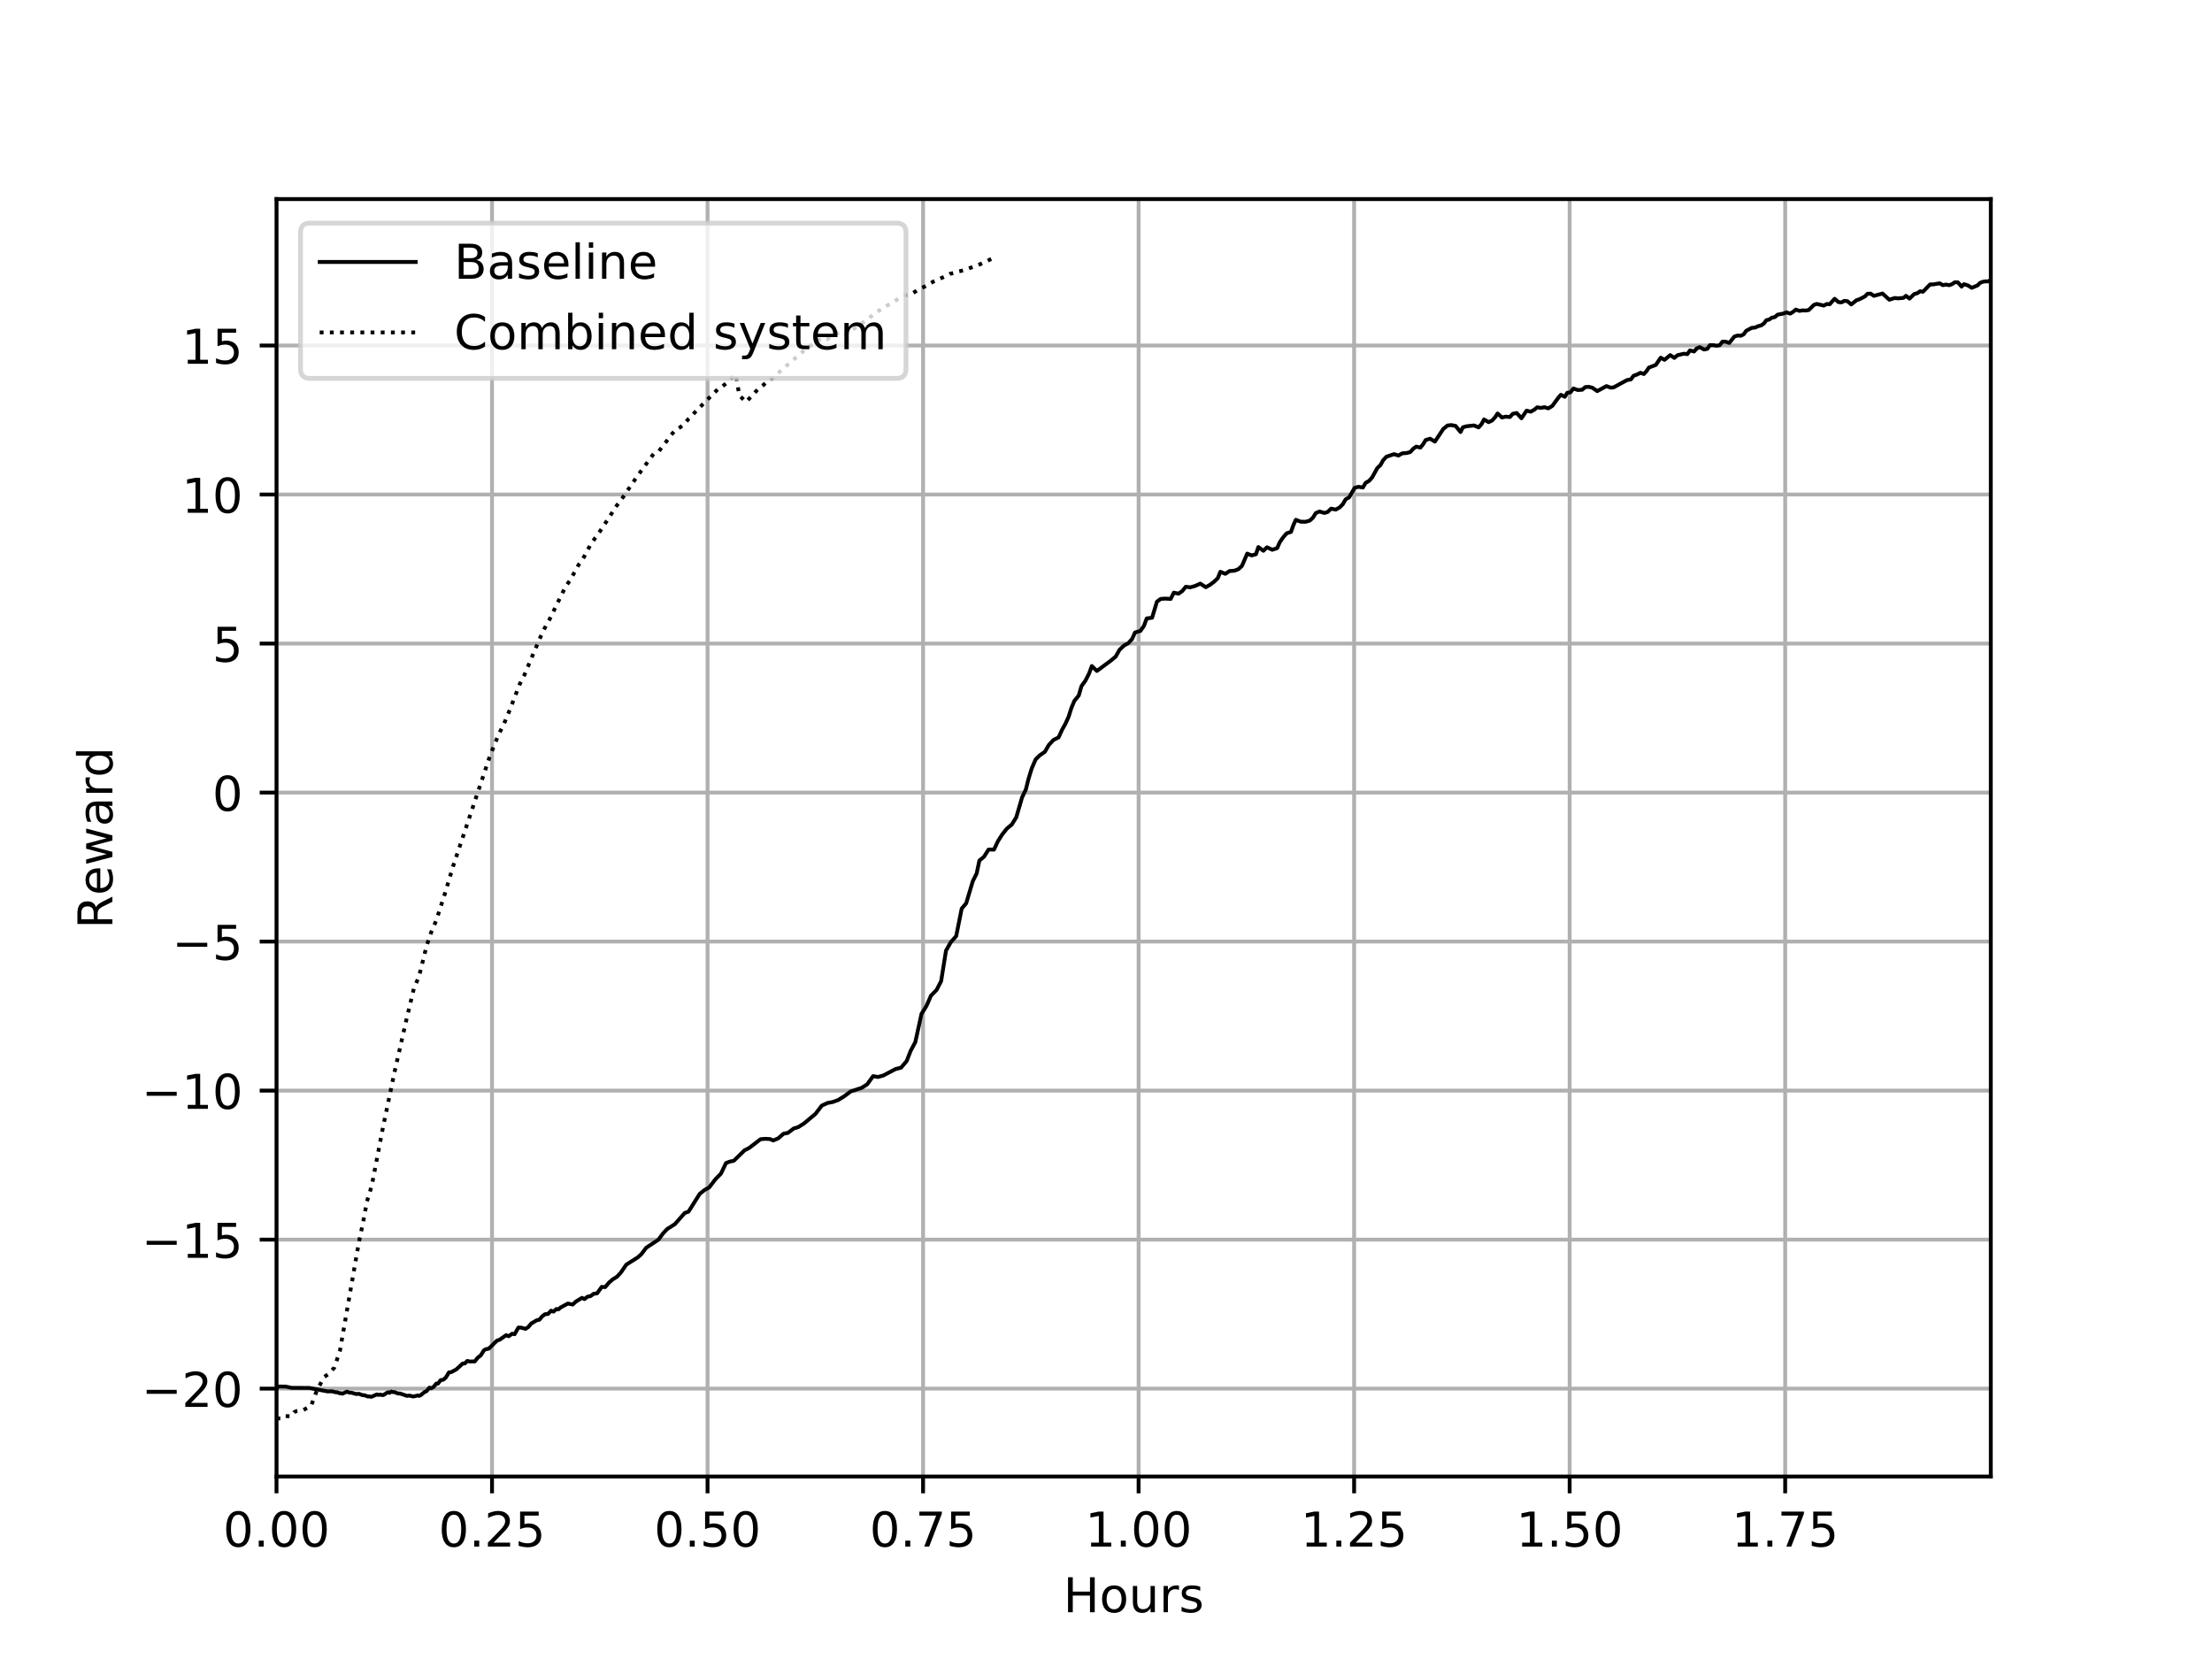<?xml version="1.0" encoding="utf-8" standalone="no"?>
<!DOCTYPE svg PUBLIC "-//W3C//DTD SVG 1.1//EN"
  "http://www.w3.org/Graphics/SVG/1.1/DTD/svg11.dtd">
<!-- Created with matplotlib (https://matplotlib.org/) -->
<svg height="345.6pt" version="1.1" viewBox="0 0 460.8 345.6" width="460.8pt" xmlns="http://www.w3.org/2000/svg" xmlns:xlink="http://www.w3.org/1999/xlink">
 <defs>
  <style type="text/css">
*{stroke-linecap:butt;stroke-linejoin:round;}
  </style>
 </defs>
 <g id="figure_1">
  <g id="patch_1">
   <path d="M 0 345.6 
L 460.8 345.6 
L 460.8 0 
L 0 0 
z
" style="fill:#ffffff;"/>
  </g>
  <g id="axes_1">
   <g id="patch_2">
    <path d="M 57.6 307.584 
L 414.72 307.584 
L 414.72 41.472 
L 57.6 41.472 
z
" style="fill:#ffffff;"/>
   </g>
   <g id="matplotlib.axis_1">
    <g id="xtick_1">
     <g id="line2d_1">
      <path clip-path="url(#p5b1eef2877)" d="M 57.6 307.584 
L 57.6 41.472 
" style="fill:none;stroke:#b0b0b0;stroke-linecap:square;stroke-width:0.8;"/>
     </g>
     <g id="line2d_2">
      <defs>
       <path d="M 0 0 
L 0 3.5 
" id="m5a8941ed3a" style="stroke:#000000;stroke-width:0.8;"/>
      </defs>
      <g>
       <use style="stroke:#000000;stroke-width:0.8;" x="57.6" xlink:href="#m5a8941ed3a" y="307.584"/>
      </g>
     </g>
     <g id="text_1">
      <!-- 0.00 -->
      <defs>
       <path d="M 31.781 66.406 
Q 24.172 66.406 20.328 58.906 
Q 16.5 51.422 16.5 36.375 
Q 16.5 21.391 20.328 13.891 
Q 24.172 6.391 31.781 6.391 
Q 39.453 6.391 43.281 13.891 
Q 47.125 21.391 47.125 36.375 
Q 47.125 51.422 43.281 58.906 
Q 39.453 66.406 31.781 66.406 
z
M 31.781 74.219 
Q 44.047 74.219 50.516 64.516 
Q 56.984 54.828 56.984 36.375 
Q 56.984 17.969 50.516 8.266 
Q 44.047 -1.422 31.781 -1.422 
Q 19.531 -1.422 13.062 8.266 
Q 6.594 17.969 6.594 36.375 
Q 6.594 54.828 13.062 64.516 
Q 19.531 74.219 31.781 74.219 
z
" id="DejaVuSans-48"/>
       <path d="M 10.688 12.406 
L 21 12.406 
L 21 0 
L 10.688 0 
z
" id="DejaVuSans-46"/>
      </defs>
      <g transform="translate(46.467 322.182)scale(0.1 -0.1)">
       <use xlink:href="#DejaVuSans-48"/>
       <use x="63.623" xlink:href="#DejaVuSans-46"/>
       <use x="95.41" xlink:href="#DejaVuSans-48"/>
       <use x="159.033" xlink:href="#DejaVuSans-48"/>
      </g>
     </g>
    </g>
    <g id="xtick_2">
     <g id="line2d_3">
      <path clip-path="url(#p5b1eef2877)" d="M 102.498 307.584 
L 102.498 41.472 
" style="fill:none;stroke:#b0b0b0;stroke-linecap:square;stroke-width:0.8;"/>
     </g>
     <g id="line2d_4">
      <g>
       <use style="stroke:#000000;stroke-width:0.8;" x="102.498" xlink:href="#m5a8941ed3a" y="307.584"/>
      </g>
     </g>
     <g id="text_2">
      <!-- 0.25 -->
      <defs>
       <path d="M 19.188 8.297 
L 53.609 8.297 
L 53.609 0 
L 7.328 0 
L 7.328 8.297 
Q 12.938 14.109 22.625 23.891 
Q 32.328 33.688 34.812 36.531 
Q 39.547 41.844 41.422 45.531 
Q 43.312 49.219 43.312 52.781 
Q 43.312 58.594 39.234 62.25 
Q 35.156 65.922 28.609 65.922 
Q 23.969 65.922 18.812 64.312 
Q 13.672 62.703 7.812 59.422 
L 7.812 69.391 
Q 13.766 71.781 18.938 73 
Q 24.125 74.219 28.422 74.219 
Q 39.75 74.219 46.484 68.547 
Q 53.219 62.891 53.219 53.422 
Q 53.219 48.922 51.531 44.891 
Q 49.859 40.875 45.406 35.406 
Q 44.188 33.984 37.641 27.219 
Q 31.109 20.453 19.188 8.297 
z
" id="DejaVuSans-50"/>
       <path d="M 10.797 72.906 
L 49.516 72.906 
L 49.516 64.594 
L 19.828 64.594 
L 19.828 46.734 
Q 21.969 47.469 24.109 47.828 
Q 26.266 48.188 28.422 48.188 
Q 40.625 48.188 47.75 41.5 
Q 54.891 34.812 54.891 23.391 
Q 54.891 11.625 47.562 5.094 
Q 40.234 -1.422 26.906 -1.422 
Q 22.312 -1.422 17.547 -0.641 
Q 12.797 0.141 7.719 1.703 
L 7.719 11.625 
Q 12.109 9.234 16.797 8.062 
Q 21.484 6.891 26.703 6.891 
Q 35.156 6.891 40.078 11.328 
Q 45.016 15.766 45.016 23.391 
Q 45.016 31 40.078 35.438 
Q 35.156 39.891 26.703 39.891 
Q 22.75 39.891 18.812 39.016 
Q 14.891 38.141 10.797 36.281 
z
" id="DejaVuSans-53"/>
      </defs>
      <g transform="translate(91.365 322.182)scale(0.1 -0.1)">
       <use xlink:href="#DejaVuSans-48"/>
       <use x="63.623" xlink:href="#DejaVuSans-46"/>
       <use x="95.41" xlink:href="#DejaVuSans-50"/>
       <use x="159.033" xlink:href="#DejaVuSans-53"/>
      </g>
     </g>
    </g>
    <g id="xtick_3">
     <g id="line2d_5">
      <path clip-path="url(#p5b1eef2877)" d="M 147.395 307.584 
L 147.395 41.472 
" style="fill:none;stroke:#b0b0b0;stroke-linecap:square;stroke-width:0.8;"/>
     </g>
     <g id="line2d_6">
      <g>
       <use style="stroke:#000000;stroke-width:0.8;" x="147.395" xlink:href="#m5a8941ed3a" y="307.584"/>
      </g>
     </g>
     <g id="text_3">
      <!-- 0.50 -->
      <g transform="translate(136.262 322.182)scale(0.1 -0.1)">
       <use xlink:href="#DejaVuSans-48"/>
       <use x="63.623" xlink:href="#DejaVuSans-46"/>
       <use x="95.41" xlink:href="#DejaVuSans-53"/>
       <use x="159.033" xlink:href="#DejaVuSans-48"/>
      </g>
     </g>
    </g>
    <g id="xtick_4">
     <g id="line2d_7">
      <path clip-path="url(#p5b1eef2877)" d="M 192.293 307.584 
L 192.293 41.472 
" style="fill:none;stroke:#b0b0b0;stroke-linecap:square;stroke-width:0.8;"/>
     </g>
     <g id="line2d_8">
      <g>
       <use style="stroke:#000000;stroke-width:0.8;" x="192.293" xlink:href="#m5a8941ed3a" y="307.584"/>
      </g>
     </g>
     <g id="text_4">
      <!-- 0.75 -->
      <defs>
       <path d="M 8.203 72.906 
L 55.078 72.906 
L 55.078 68.703 
L 28.609 0 
L 18.312 0 
L 43.219 64.594 
L 8.203 64.594 
z
" id="DejaVuSans-55"/>
      </defs>
      <g transform="translate(181.16 322.182)scale(0.1 -0.1)">
       <use xlink:href="#DejaVuSans-48"/>
       <use x="63.623" xlink:href="#DejaVuSans-46"/>
       <use x="95.41" xlink:href="#DejaVuSans-55"/>
       <use x="159.033" xlink:href="#DejaVuSans-53"/>
      </g>
     </g>
    </g>
    <g id="xtick_5">
     <g id="line2d_9">
      <path clip-path="url(#p5b1eef2877)" d="M 237.191 307.584 
L 237.191 41.472 
" style="fill:none;stroke:#b0b0b0;stroke-linecap:square;stroke-width:0.8;"/>
     </g>
     <g id="line2d_10">
      <g>
       <use style="stroke:#000000;stroke-width:0.8;" x="237.191" xlink:href="#m5a8941ed3a" y="307.584"/>
      </g>
     </g>
     <g id="text_5">
      <!-- 1.00 -->
      <defs>
       <path d="M 12.406 8.297 
L 28.516 8.297 
L 28.516 63.922 
L 10.984 60.406 
L 10.984 69.391 
L 28.422 72.906 
L 38.281 72.906 
L 38.281 8.297 
L 54.391 8.297 
L 54.391 0 
L 12.406 0 
z
" id="DejaVuSans-49"/>
      </defs>
      <g transform="translate(226.058 322.182)scale(0.1 -0.1)">
       <use xlink:href="#DejaVuSans-49"/>
       <use x="63.623" xlink:href="#DejaVuSans-46"/>
       <use x="95.41" xlink:href="#DejaVuSans-48"/>
       <use x="159.033" xlink:href="#DejaVuSans-48"/>
      </g>
     </g>
    </g>
    <g id="xtick_6">
     <g id="line2d_11">
      <path clip-path="url(#p5b1eef2877)" d="M 282.088 307.584 
L 282.088 41.472 
" style="fill:none;stroke:#b0b0b0;stroke-linecap:square;stroke-width:0.8;"/>
     </g>
     <g id="line2d_12">
      <g>
       <use style="stroke:#000000;stroke-width:0.8;" x="282.088" xlink:href="#m5a8941ed3a" y="307.584"/>
      </g>
     </g>
     <g id="text_6">
      <!-- 1.25 -->
      <g transform="translate(270.955 322.182)scale(0.1 -0.1)">
       <use xlink:href="#DejaVuSans-49"/>
       <use x="63.623" xlink:href="#DejaVuSans-46"/>
       <use x="95.41" xlink:href="#DejaVuSans-50"/>
       <use x="159.033" xlink:href="#DejaVuSans-53"/>
      </g>
     </g>
    </g>
    <g id="xtick_7">
     <g id="line2d_13">
      <path clip-path="url(#p5b1eef2877)" d="M 326.986 307.584 
L 326.986 41.472 
" style="fill:none;stroke:#b0b0b0;stroke-linecap:square;stroke-width:0.8;"/>
     </g>
     <g id="line2d_14">
      <g>
       <use style="stroke:#000000;stroke-width:0.8;" x="326.986" xlink:href="#m5a8941ed3a" y="307.584"/>
      </g>
     </g>
     <g id="text_7">
      <!-- 1.50 -->
      <g transform="translate(315.853 322.182)scale(0.1 -0.1)">
       <use xlink:href="#DejaVuSans-49"/>
       <use x="63.623" xlink:href="#DejaVuSans-46"/>
       <use x="95.41" xlink:href="#DejaVuSans-53"/>
       <use x="159.033" xlink:href="#DejaVuSans-48"/>
      </g>
     </g>
    </g>
    <g id="xtick_8">
     <g id="line2d_15">
      <path clip-path="url(#p5b1eef2877)" d="M 371.884 307.584 
L 371.884 41.472 
" style="fill:none;stroke:#b0b0b0;stroke-linecap:square;stroke-width:0.8;"/>
     </g>
     <g id="line2d_16">
      <g>
       <use style="stroke:#000000;stroke-width:0.8;" x="371.884" xlink:href="#m5a8941ed3a" y="307.584"/>
      </g>
     </g>
     <g id="text_8">
      <!-- 1.75 -->
      <g transform="translate(360.751 322.182)scale(0.1 -0.1)">
       <use xlink:href="#DejaVuSans-49"/>
       <use x="63.623" xlink:href="#DejaVuSans-46"/>
       <use x="95.41" xlink:href="#DejaVuSans-55"/>
       <use x="159.033" xlink:href="#DejaVuSans-53"/>
      </g>
     </g>
    </g>
    <g id="text_9">
     <!-- Hours -->
     <defs>
      <path d="M 9.812 72.906 
L 19.672 72.906 
L 19.672 43.016 
L 55.516 43.016 
L 55.516 72.906 
L 65.375 72.906 
L 65.375 0 
L 55.516 0 
L 55.516 34.719 
L 19.672 34.719 
L 19.672 0 
L 9.812 0 
z
" id="DejaVuSans-72"/>
      <path d="M 30.609 48.391 
Q 23.391 48.391 19.188 42.75 
Q 14.984 37.109 14.984 27.297 
Q 14.984 17.484 19.156 11.844 
Q 23.344 6.203 30.609 6.203 
Q 37.797 6.203 41.984 11.859 
Q 46.188 17.531 46.188 27.297 
Q 46.188 37.016 41.984 42.703 
Q 37.797 48.391 30.609 48.391 
z
M 30.609 56 
Q 42.328 56 49.016 48.375 
Q 55.719 40.766 55.719 27.297 
Q 55.719 13.875 49.016 6.219 
Q 42.328 -1.422 30.609 -1.422 
Q 18.844 -1.422 12.172 6.219 
Q 5.516 13.875 5.516 27.297 
Q 5.516 40.766 12.172 48.375 
Q 18.844 56 30.609 56 
z
" id="DejaVuSans-111"/>
      <path d="M 8.5 21.578 
L 8.5 54.688 
L 17.484 54.688 
L 17.484 21.922 
Q 17.484 14.156 20.5 10.266 
Q 23.531 6.391 29.594 6.391 
Q 36.859 6.391 41.078 11.031 
Q 45.312 15.672 45.312 23.688 
L 45.312 54.688 
L 54.297 54.688 
L 54.297 0 
L 45.312 0 
L 45.312 8.406 
Q 42.047 3.422 37.719 1 
Q 33.406 -1.422 27.688 -1.422 
Q 18.266 -1.422 13.375 4.438 
Q 8.5 10.297 8.5 21.578 
z
M 31.109 56 
z
" id="DejaVuSans-117"/>
      <path d="M 41.109 46.297 
Q 39.594 47.172 37.812 47.578 
Q 36.031 48 33.891 48 
Q 26.266 48 22.188 43.047 
Q 18.109 38.094 18.109 28.812 
L 18.109 0 
L 9.078 0 
L 9.078 54.688 
L 18.109 54.688 
L 18.109 46.188 
Q 20.953 51.172 25.484 53.578 
Q 30.031 56 36.531 56 
Q 37.453 56 38.578 55.875 
Q 39.703 55.766 41.062 55.516 
z
" id="DejaVuSans-114"/>
      <path d="M 44.281 53.078 
L 44.281 44.578 
Q 40.484 46.531 36.375 47.5 
Q 32.281 48.484 27.875 48.484 
Q 21.188 48.484 17.844 46.438 
Q 14.5 44.391 14.5 40.281 
Q 14.5 37.156 16.891 35.375 
Q 19.281 33.594 26.516 31.984 
L 29.594 31.297 
Q 39.156 29.25 43.188 25.516 
Q 47.219 21.781 47.219 15.094 
Q 47.219 7.469 41.188 3.016 
Q 35.156 -1.422 24.609 -1.422 
Q 20.219 -1.422 15.453 -0.562 
Q 10.688 0.297 5.422 2 
L 5.422 11.281 
Q 10.406 8.688 15.234 7.391 
Q 20.062 6.109 24.812 6.109 
Q 31.156 6.109 34.562 8.281 
Q 37.984 10.453 37.984 14.406 
Q 37.984 18.062 35.516 20.016 
Q 33.062 21.969 24.703 23.781 
L 21.578 24.516 
Q 13.234 26.266 9.516 29.906 
Q 5.812 33.547 5.812 39.891 
Q 5.812 47.609 11.281 51.797 
Q 16.75 56 26.812 56 
Q 31.781 56 36.172 55.266 
Q 40.578 54.547 44.281 53.078 
z
" id="DejaVuSans-115"/>
     </defs>
     <g transform="translate(221.512 335.861)scale(0.1 -0.1)">
      <use xlink:href="#DejaVuSans-72"/>
      <use x="75.195" xlink:href="#DejaVuSans-111"/>
      <use x="136.377" xlink:href="#DejaVuSans-117"/>
      <use x="199.756" xlink:href="#DejaVuSans-114"/>
      <use x="240.869" xlink:href="#DejaVuSans-115"/>
     </g>
    </g>
   </g>
   <g id="matplotlib.axis_2">
    <g id="ytick_1">
     <g id="line2d_17">
      <path clip-path="url(#p5b1eef2877)" d="M 57.6 289.279 
L 414.72 289.279 
" style="fill:none;stroke:#b0b0b0;stroke-linecap:square;stroke-width:0.8;"/>
     </g>
     <g id="line2d_18">
      <defs>
       <path d="M 0 0 
L -3.5 0 
" id="m44bd020f17" style="stroke:#000000;stroke-width:0.8;"/>
      </defs>
      <g>
       <use style="stroke:#000000;stroke-width:0.8;" x="57.6" xlink:href="#m44bd020f17" y="289.279"/>
      </g>
     </g>
     <g id="text_10">
      <!-- −20 -->
      <defs>
       <path d="M 10.594 35.5 
L 73.188 35.5 
L 73.188 27.203 
L 10.594 27.203 
z
" id="DejaVuSans-8722"/>
      </defs>
      <g transform="translate(29.495 293.079)scale(0.1 -0.1)">
       <use xlink:href="#DejaVuSans-8722"/>
       <use x="83.789" xlink:href="#DejaVuSans-50"/>
       <use x="147.412" xlink:href="#DejaVuSans-48"/>
      </g>
     </g>
    </g>
    <g id="ytick_2">
     <g id="line2d_19">
      <path clip-path="url(#p5b1eef2877)" d="M 57.6 258.236 
L 414.72 258.236 
" style="fill:none;stroke:#b0b0b0;stroke-linecap:square;stroke-width:0.8;"/>
     </g>
     <g id="line2d_20">
      <g>
       <use style="stroke:#000000;stroke-width:0.8;" x="57.6" xlink:href="#m44bd020f17" y="258.236"/>
      </g>
     </g>
     <g id="text_11">
      <!-- −15 -->
      <g transform="translate(29.495 262.035)scale(0.1 -0.1)">
       <use xlink:href="#DejaVuSans-8722"/>
       <use x="83.789" xlink:href="#DejaVuSans-49"/>
       <use x="147.412" xlink:href="#DejaVuSans-53"/>
      </g>
     </g>
    </g>
    <g id="ytick_3">
     <g id="line2d_21">
      <path clip-path="url(#p5b1eef2877)" d="M 57.6 227.193 
L 414.72 227.193 
" style="fill:none;stroke:#b0b0b0;stroke-linecap:square;stroke-width:0.8;"/>
     </g>
     <g id="line2d_22">
      <g>
       <use style="stroke:#000000;stroke-width:0.8;" x="57.6" xlink:href="#m44bd020f17" y="227.193"/>
      </g>
     </g>
     <g id="text_12">
      <!-- −10 -->
      <g transform="translate(29.495 230.992)scale(0.1 -0.1)">
       <use xlink:href="#DejaVuSans-8722"/>
       <use x="83.789" xlink:href="#DejaVuSans-49"/>
       <use x="147.412" xlink:href="#DejaVuSans-48"/>
      </g>
     </g>
    </g>
    <g id="ytick_4">
     <g id="line2d_23">
      <path clip-path="url(#p5b1eef2877)" d="M 57.6 196.15 
L 414.72 196.15 
" style="fill:none;stroke:#b0b0b0;stroke-linecap:square;stroke-width:0.8;"/>
     </g>
     <g id="line2d_24">
      <g>
       <use style="stroke:#000000;stroke-width:0.8;" x="57.6" xlink:href="#m44bd020f17" y="196.15"/>
      </g>
     </g>
     <g id="text_13">
      <!-- −5 -->
      <g transform="translate(35.858 199.949)scale(0.1 -0.1)">
       <use xlink:href="#DejaVuSans-8722"/>
       <use x="83.789" xlink:href="#DejaVuSans-53"/>
      </g>
     </g>
    </g>
    <g id="ytick_5">
     <g id="line2d_25">
      <path clip-path="url(#p5b1eef2877)" d="M 57.6 165.106 
L 414.72 165.106 
" style="fill:none;stroke:#b0b0b0;stroke-linecap:square;stroke-width:0.8;"/>
     </g>
     <g id="line2d_26">
      <g>
       <use style="stroke:#000000;stroke-width:0.8;" x="57.6" xlink:href="#m44bd020f17" y="165.106"/>
      </g>
     </g>
     <g id="text_14">
      <!-- 0 -->
      <g transform="translate(44.237 168.906)scale(0.1 -0.1)">
       <use xlink:href="#DejaVuSans-48"/>
      </g>
     </g>
    </g>
    <g id="ytick_6">
     <g id="line2d_27">
      <path clip-path="url(#p5b1eef2877)" d="M 57.6 134.063 
L 414.72 134.063 
" style="fill:none;stroke:#b0b0b0;stroke-linecap:square;stroke-width:0.8;"/>
     </g>
     <g id="line2d_28">
      <g>
       <use style="stroke:#000000;stroke-width:0.8;" x="57.6" xlink:href="#m44bd020f17" y="134.063"/>
      </g>
     </g>
     <g id="text_15">
      <!-- 5 -->
      <g transform="translate(44.237 137.862)scale(0.1 -0.1)">
       <use xlink:href="#DejaVuSans-53"/>
      </g>
     </g>
    </g>
    <g id="ytick_7">
     <g id="line2d_29">
      <path clip-path="url(#p5b1eef2877)" d="M 57.6 103.02 
L 414.72 103.02 
" style="fill:none;stroke:#b0b0b0;stroke-linecap:square;stroke-width:0.8;"/>
     </g>
     <g id="line2d_30">
      <g>
       <use style="stroke:#000000;stroke-width:0.8;" x="57.6" xlink:href="#m44bd020f17" y="103.02"/>
      </g>
     </g>
     <g id="text_16">
      <!-- 10 -->
      <g transform="translate(37.875 106.819)scale(0.1 -0.1)">
       <use xlink:href="#DejaVuSans-49"/>
       <use x="63.623" xlink:href="#DejaVuSans-48"/>
      </g>
     </g>
    </g>
    <g id="ytick_8">
     <g id="line2d_31">
      <path clip-path="url(#p5b1eef2877)" d="M 57.6 71.977 
L 414.72 71.977 
" style="fill:none;stroke:#b0b0b0;stroke-linecap:square;stroke-width:0.8;"/>
     </g>
     <g id="line2d_32">
      <g>
       <use style="stroke:#000000;stroke-width:0.8;" x="57.6" xlink:href="#m44bd020f17" y="71.977"/>
      </g>
     </g>
     <g id="text_17">
      <!-- 15 -->
      <g transform="translate(37.875 75.776)scale(0.1 -0.1)">
       <use xlink:href="#DejaVuSans-49"/>
       <use x="63.623" xlink:href="#DejaVuSans-53"/>
      </g>
     </g>
    </g>
    <g id="text_18">
     <!-- Reward -->
     <defs>
      <path d="M 44.391 34.188 
Q 47.562 33.109 50.562 29.594 
Q 53.562 26.078 56.594 19.922 
L 66.609 0 
L 56 0 
L 46.688 18.703 
Q 43.062 26.031 39.672 28.422 
Q 36.281 30.812 30.422 30.812 
L 19.672 30.812 
L 19.672 0 
L 9.812 0 
L 9.812 72.906 
L 32.078 72.906 
Q 44.578 72.906 50.734 67.672 
Q 56.891 62.453 56.891 51.906 
Q 56.891 45.016 53.688 40.469 
Q 50.484 35.938 44.391 34.188 
z
M 19.672 64.797 
L 19.672 38.922 
L 32.078 38.922 
Q 39.203 38.922 42.844 42.219 
Q 46.484 45.516 46.484 51.906 
Q 46.484 58.297 42.844 61.547 
Q 39.203 64.797 32.078 64.797 
z
" id="DejaVuSans-82"/>
      <path d="M 56.203 29.594 
L 56.203 25.203 
L 14.891 25.203 
Q 15.484 15.922 20.484 11.062 
Q 25.484 6.203 34.422 6.203 
Q 39.594 6.203 44.453 7.469 
Q 49.312 8.734 54.109 11.281 
L 54.109 2.781 
Q 49.266 0.734 44.188 -0.344 
Q 39.109 -1.422 33.891 -1.422 
Q 20.797 -1.422 13.156 6.188 
Q 5.516 13.812 5.516 26.812 
Q 5.516 40.234 12.766 48.109 
Q 20.016 56 32.328 56 
Q 43.359 56 49.781 48.891 
Q 56.203 41.797 56.203 29.594 
z
M 47.219 32.234 
Q 47.125 39.594 43.094 43.984 
Q 39.062 48.391 32.422 48.391 
Q 24.906 48.391 20.391 44.141 
Q 15.875 39.891 15.188 32.172 
z
" id="DejaVuSans-101"/>
      <path d="M 4.203 54.688 
L 13.188 54.688 
L 24.422 12.016 
L 35.594 54.688 
L 46.188 54.688 
L 57.422 12.016 
L 68.609 54.688 
L 77.594 54.688 
L 63.281 0 
L 52.688 0 
L 40.922 44.828 
L 29.109 0 
L 18.5 0 
z
" id="DejaVuSans-119"/>
      <path d="M 34.281 27.484 
Q 23.391 27.484 19.188 25 
Q 14.984 22.516 14.984 16.5 
Q 14.984 11.719 18.141 8.906 
Q 21.297 6.109 26.703 6.109 
Q 34.188 6.109 38.703 11.406 
Q 43.219 16.703 43.219 25.484 
L 43.219 27.484 
z
M 52.203 31.203 
L 52.203 0 
L 43.219 0 
L 43.219 8.297 
Q 40.141 3.328 35.547 0.953 
Q 30.953 -1.422 24.312 -1.422 
Q 15.922 -1.422 10.953 3.297 
Q 6 8.016 6 15.922 
Q 6 25.141 12.172 29.828 
Q 18.359 34.516 30.609 34.516 
L 43.219 34.516 
L 43.219 35.406 
Q 43.219 41.609 39.141 45 
Q 35.062 48.391 27.688 48.391 
Q 23 48.391 18.547 47.266 
Q 14.109 46.141 10.016 43.891 
L 10.016 52.203 
Q 14.938 54.109 19.578 55.047 
Q 24.219 56 28.609 56 
Q 40.484 56 46.344 49.844 
Q 52.203 43.703 52.203 31.203 
z
" id="DejaVuSans-97"/>
      <path d="M 45.406 46.391 
L 45.406 75.984 
L 54.391 75.984 
L 54.391 0 
L 45.406 0 
L 45.406 8.203 
Q 42.578 3.328 38.25 0.953 
Q 33.938 -1.422 27.875 -1.422 
Q 17.969 -1.422 11.734 6.484 
Q 5.516 14.406 5.516 27.297 
Q 5.516 40.188 11.734 48.094 
Q 17.969 56 27.875 56 
Q 33.938 56 38.25 53.625 
Q 42.578 51.266 45.406 46.391 
z
M 14.797 27.297 
Q 14.797 17.391 18.875 11.75 
Q 22.953 6.109 30.078 6.109 
Q 37.203 6.109 41.297 11.75 
Q 45.406 17.391 45.406 27.297 
Q 45.406 37.203 41.297 42.844 
Q 37.203 48.484 30.078 48.484 
Q 22.953 48.484 18.875 42.844 
Q 14.797 37.203 14.797 27.297 
z
" id="DejaVuSans-100"/>
     </defs>
     <g transform="translate(23.416 193.458)rotate(-90)scale(0.1 -0.1)">
      <use xlink:href="#DejaVuSans-82"/>
      <use x="69.42" xlink:href="#DejaVuSans-101"/>
      <use x="130.943" xlink:href="#DejaVuSans-119"/>
      <use x="212.73" xlink:href="#DejaVuSans-97"/>
      <use x="274.01" xlink:href="#DejaVuSans-114"/>
      <use x="315.107" xlink:href="#DejaVuSans-100"/>
     </g>
    </g>
   </g>
   <g id="line2d_33">
    <path clip-path="url(#p5b1eef2877)" d="M 57.6 289.279 
L 57.6 288.8 
L 57.6 289.08 
L 58.151 288.836 
L 59.548 288.854 
L 60.73 289.116 
L 64.445 289.132 
L 68.24 289.858 
L 69.121 289.835 
L 69.981 290.045 
L 70.238 290.03 
L 70.764 290.246 
L 71.051 290.227 
L 71.313 290.332 
L 72.283 289.905 
L 72.818 290.126 
L 73.129 290.109 
L 74.224 290.403 
L 74.769 290.358 
L 75.565 290.66 
L 75.861 290.632 
L 76.627 290.918 
L 76.899 290.885 
L 77.199 290.977 
L 77.469 290.943 
L 78.506 290.48 
L 78.762 290.58 
L 79.3 290.529 
L 79.602 290.628 
L 79.885 290.601 
L 80.546 290.181 
L 80.832 290.039 
L 81.151 290.148 
L 81.5 289.882 
L 81.791 289.994 
L 82.096 289.98 
L 82.968 290.304 
L 83.3 290.283 
L 84.757 290.783 
L 85.345 290.724 
L 85.972 290.913 
L 86.297 290.88 
L 87.009 290.695 
L 87.306 290.791 
L 87.656 290.636 
L 88.455 289.969 
L 88.824 289.831 
L 89.459 289.075 
L 89.815 289.203 
L 90.284 288.957 
L 90.896 288.218 
L 91.229 288.239 
L 91.785 287.515 
L 92.342 287.426 
L 92.874 286.966 
L 93.523 285.895 
L 94.018 285.839 
L 95.1 285.237 
L 96.389 284.046 
L 96.836 284.027 
L 97.342 283.511 
L 97.876 283.626 
L 98.91 283.604 
L 99.5 282.849 
L 100.143 282.356 
L 100.837 281.253 
L 101.3 281.041 
L 101.81 280.958 
L 103.55 279.261 
L 104.095 279.089 
L 105.436 278.142 
L 105.978 278.364 
L 106.691 277.838 
L 107.197 277.942 
L 107.995 276.555 
L 108.507 276.561 
L 109.49 276.819 
L 110.055 276.447 
L 110.662 275.71 
L 111.84 275.018 
L 112.355 274.931 
L 112.942 274.225 
L 113.519 273.781 
L 114.17 273.718 
L 114.791 273.036 
L 115.293 273.237 
L 115.917 272.688 
L 116.315 272.772 
L 116.808 272.357 
L 118.298 271.552 
L 119.305 271.762 
L 119.999 271.119 
L 121.24 270.363 
L 121.749 270.617 
L 122.403 270.121 
L 123.018 270.008 
L 123.659 269.524 
L 124.391 269.422 
L 125.349 268.081 
L 126.063 268.133 
L 126.864 267.19 
L 127.643 266.514 
L 128.522 265.976 
L 129.352 265.076 
L 130.464 263.449 
L 132.873 261.925 
L 133.635 261.231 
L 134.621 259.929 
L 137.159 258.243 
L 138.179 256.876 
L 138.976 256.034 
L 140.587 255.014 
L 142.639 252.683 
L 143.421 252.422 
L 145.755 248.718 
L 146.742 247.915 
L 147.717 247.376 
L 149.083 245.607 
L 150.183 244.493 
L 151.244 242.285 
L 152.032 241.983 
L 152.865 241.811 
L 155.093 239.638 
L 156.062 239.141 
L 158.442 237.317 
L 159.415 237.238 
L 160.396 237.286 
L 161.083 237.581 
L 162.146 237.125 
L 163.203 236.181 
L 164.13 236.001 
L 165.355 235.08 
L 166.29 234.798 
L 167.502 234.025 
L 169.884 232.033 
L 171.193 230.322 
L 172.423 229.763 
L 173.405 229.588 
L 174.583 229.167 
L 175.854 228.383 
L 177.222 227.365 
L 179.49 226.621 
L 180.649 225.887 
L 181.885 224.175 
L 182.893 224.36 
L 184.009 224.044 
L 186.577 222.693 
L 187.713 222.411 
L 188.888 221.016 
L 189.706 218.905 
L 190.68 217.084 
L 191.962 211.213 
L 193.001 209.546 
L 193.939 207.416 
L 195.122 206.197 
L 196.055 204.382 
L 197.072 198.031 
L 198.081 196.255 
L 199.192 195.011 
L 200.338 189.28 
L 201.273 188.175 
L 202.647 183.574 
L 203.454 181.963 
L 204.026 179.266 
L 204.977 178.486 
L 205.937 176.977 
L 207.068 176.988 
L 207.876 175.26 
L 208.792 173.816 
L 209.717 172.648 
L 210.788 171.752 
L 211.712 170.253 
L 212.915 166.118 
L 213.698 164.484 
L 214.254 162.261 
L 214.926 160.083 
L 215.743 158.197 
L 216.612 157.341 
L 217.655 156.627 
L 218.497 155.183 
L 219.465 154.139 
L 220.523 153.614 
L 221.21 152.105 
L 221.958 150.751 
L 222.617 149.3 
L 223.182 147.505 
L 223.818 145.994 
L 224.724 144.886 
L 225.288 142.932 
L 226.134 141.761 
L 226.9 140.241 
L 227.447 138.752 
L 228.502 139.775 
L 231.414 137.611 
L 232.41 136.795 
L 233.211 135.375 
L 234.145 134.479 
L 235.063 133.974 
L 235.839 133.107 
L 236.442 131.76 
L 237.571 131.434 
L 238.308 130.369 
L 238.885 128.828 
L 240.001 128.685 
L 241.014 125.334 
L 241.793 124.763 
L 242.748 124.701 
L 243.875 124.764 
L 244.527 123.46 
L 245.506 123.672 
L 246.283 123.135 
L 247.013 122.236 
L 247.973 122.348 
L 248.905 122.086 
L 250.04 121.58 
L 251.193 122.327 
L 252.08 121.816 
L 252.908 121.192 
L 253.68 120.456 
L 254.231 119.114 
L 255.248 119.537 
L 256.149 118.959 
L 257.149 118.888 
L 257.98 118.571 
L 258.72 117.887 
L 259.817 115.332 
L 260.746 115.706 
L 261.648 115.453 
L 262.133 113.962 
L 263.19 114.737 
L 263.934 114.006 
L 265.034 114.531 
L 266.067 114.177 
L 266.595 112.96 
L 267.338 111.892 
L 268.038 111.094 
L 268.94 110.808 
L 269.428 109.411 
L 269.943 108.289 
L 270.971 108.681 
L 271.96 108.692 
L 272.849 108.454 
L 273.503 107.849 
L 274.107 106.883 
L 274.881 106.557 
L 275.894 106.859 
L 276.574 106.658 
L 277.287 105.964 
L 278.264 106.154 
L 279.053 105.719 
L 279.723 105.044 
L 280.325 104.01 
L 281.038 103.618 
L 282.199 101.627 
L 283.03 101.407 
L 283.912 101.563 
L 284.471 100.599 
L 285.24 100.151 
L 285.833 99.463 
L 286.918 97.513 
L 287.582 96.878 
L 288.126 95.883 
L 288.793 95.157 
L 290.396 94.606 
L 291.317 94.899 
L 292.116 94.44 
L 293.076 94.364 
L 293.798 94.164 
L 294.418 93.472 
L 295.023 93.042 
L 295.89 93.242 
L 296.445 92.568 
L 296.996 91.66 
L 297.902 91.39 
L 298.919 91.995 
L 300.657 89.36 
L 301.547 88.64 
L 302.305 88.555 
L 303.224 88.72 
L 304.254 89.999 
L 304.74 89.018 
L 305.499 88.801 
L 307.073 88.627 
L 308.018 89.039 
L 308.649 88.325 
L 309.148 87.377 
L 310.093 87.938 
L 310.811 87.619 
L 311.446 86.934 
L 311.973 86.138 
L 312.887 86.972 
L 313.649 86.797 
L 314.543 86.873 
L 315.137 86.202 
L 315.955 86.042 
L 316.95 87.127 
L 318.016 85.543 
L 318.871 85.769 
L 319.592 85.369 
L 320.214 84.852 
L 320.97 84.967 
L 321.763 84.832 
L 322.549 85.071 
L 323.375 84.561 
L 324.55 82.958 
L 325.16 82.241 
L 325.981 82.657 
L 326.488 81.822 
L 327.134 81.75 
L 327.775 80.933 
L 328.688 81.251 
L 329.598 81.19 
L 330.252 80.633 
L 331.003 80.584 
L 331.747 80.784 
L 332.729 81.477 
L 334.656 80.429 
L 335.511 80.757 
L 336.142 80.706 
L 338.923 79.183 
L 339.744 79.039 
L 340.301 78.277 
L 341.023 78.027 
L 341.733 77.657 
L 342.449 77.916 
L 343.005 77.301 
L 343.497 76.573 
L 344.94 76.024 
L 345.958 74.513 
L 346.746 74.959 
L 347.94 73.979 
L 348.796 74.56 
L 349.43 74.011 
L 350.774 73.685 
L 351.503 73.775 
L 352.046 72.994 
L 352.914 73.222 
L 353.47 72.576 
L 354.08 72.316 
L 354.985 72.806 
L 355.679 72.665 
L 356.202 71.906 
L 356.942 71.907 
L 357.573 72.033 
L 358.251 71.908 
L 358.826 71.164 
L 359.498 71.18 
L 360.235 71.445 
L 361.299 70.112 
L 361.984 69.901 
L 362.691 69.943 
L 363.274 69.611 
L 363.759 68.913 
L 364.921 68.297 
L 365.612 68.246 
L 366.253 67.948 
L 366.895 67.781 
L 367.469 67.368 
L 367.952 66.715 
L 368.539 66.572 
L 369.107 66.183 
L 369.741 66.051 
L 370.302 65.548 
L 371.556 65.311 
L 372.156 65.072 
L 372.935 65.334 
L 373.526 64.97 
L 374.092 64.49 
L 374.822 64.764 
L 375.516 64.66 
L 376.207 64.682 
L 376.801 64.579 
L 377.866 63.519 
L 378.447 63.315 
L 379.942 63.658 
L 380.533 63.328 
L 381.163 63.377 
L 382.182 62.242 
L 382.987 62.934 
L 383.627 62.99 
L 384.211 62.673 
L 384.848 62.735 
L 385.647 63.417 
L 386.764 62.526 
L 387.355 62.343 
L 388.516 61.741 
L 389.033 61.201 
L 389.682 61.168 
L 390.368 61.632 
L 392.162 61.148 
L 393.573 62.436 
L 394.722 62.076 
L 395.404 62.15 
L 396.548 62.047 
L 397.055 61.625 
L 397.777 62.205 
L 398.797 61.238 
L 399.424 61.08 
L 399.979 60.677 
L 400.585 60.779 
L 402.079 59.247 
L 402.695 59.253 
L 404.075 59.02 
L 404.735 59.403 
L 405.356 59.282 
L 406.072 59.412 
L 406.705 59.166 
L 407.219 58.802 
L 407.865 58.817 
L 408.634 59.701 
L 409.12 59.201 
L 409.945 59.457 
L 410.756 59.955 
L 411.962 59.448 
L 412.453 58.954 
L 412.991 58.717 
L 413.609 58.61 
L 414.195 58.629 
L 414.72 58.275 
L 414.72 58.275 
" style="fill:none;stroke:#000000;stroke-linecap:square;stroke-width:0.8;"/>
   </g>
   <g id="line2d_34">
    <path clip-path="url(#p5b1eef2877)" d="M 57.6 295.488 
L 58.591 295.488 
L 59.086 294.991 
L 60.673 295.03 
L 61.305 294.17 
L 61.791 293.948 
L 63.137 293.763 
L 64.811 292.848 
L 66.094 289.424 
L 67.575 286.813 
L 68.425 286.242 
L 69.626 284.937 
L 70.809 281.422 
L 74.783 258.677 
L 75.651 254.57 
L 76.435 250.298 
L 77.448 246.98 
L 79.78 234.862 
L 82.159 223.458 
L 84.593 212.719 
L 86.216 205.916 
L 87.299 203.362 
L 88.897 196.93 
L 89.838 194.182 
L 90.876 191.738 
L 92.689 186.134 
L 94.368 180.508 
L 102.092 157.397 
L 103.855 153.031 
L 104.813 151.162 
L 105.722 149.081 
L 108.288 142.478 
L 109.205 140.695 
L 110.911 136.621 
L 112.579 132.71 
L 113.456 130.874 
L 114.392 129.2 
L 117.804 122.226 
L 118.777 120.848 
L 120.522 117.684 
L 121.448 116.397 
L 123.117 113.287 
L 124.996 110.668 
L 126.728 108.028 
L 128.443 105.371 
L 129.35 104.206 
L 132.773 99.175 
L 136.169 94.534 
L 137.283 93.959 
L 138.984 91.738 
L 139.82 90.597 
L 140.691 89.604 
L 141.709 89.003 
L 142.615 88.29 
L 143.462 87.219 
L 146.978 83.628 
L 149.622 80.996 
L 150.549 80.443 
L 151.539 79.652 
L 152.38 78.754 
L 153.265 77.997 
L 154.017 82.347 
L 155.402 83.754 
L 157.116 81.934 
L 157.963 80.99 
L 158.897 80.313 
L 159.774 79.526 
L 160.75 78.878 
L 167.687 72.862 
L 171.196 70.386 
L 172.293 70.666 
L 173.17 70.071 
L 174.103 69.613 
L 174.991 69.039 
L 176.164 69.594 
L 177.07 69.145 
L 178.769 67.782 
L 179.686 67.245 
L 183.072 64.721 
L 183.959 64.245 
L 184.811 63.655 
L 185.686 63.2 
L 187.376 62.073 
L 188.233 61.65 
L 190.127 61.075 
L 191.84 60.032 
L 192.741 59.65 
L 194.431 58.663 
L 197.064 57.496 
L 197.903 57.041 
L 198.837 56.843 
L 199.736 56.524 
L 200.685 56.337 
L 204.236 55.019 
L 206.759 53.826 
L 207.663 53.568 
L 207.663 53.568 
" style="fill:none;stroke:#000000;stroke-dasharray:0.8,1.32;stroke-dashoffset:0;stroke-width:0.8;"/>
   </g>
   <g id="patch_3">
    <path d="M 57.6 307.584 
L 57.6 41.472 
" style="fill:none;stroke:#000000;stroke-linecap:square;stroke-linejoin:miter;stroke-width:0.8;"/>
   </g>
   <g id="patch_4">
    <path d="M 414.72 307.584 
L 414.72 41.472 
" style="fill:none;stroke:#000000;stroke-linecap:square;stroke-linejoin:miter;stroke-width:0.8;"/>
   </g>
   <g id="patch_5">
    <path d="M 57.6 307.584 
L 414.72 307.584 
" style="fill:none;stroke:#000000;stroke-linecap:square;stroke-linejoin:miter;stroke-width:0.8;"/>
   </g>
   <g id="patch_6">
    <path d="M 57.6 41.472 
L 414.72 41.472 
" style="fill:none;stroke:#000000;stroke-linecap:square;stroke-linejoin:miter;stroke-width:0.8;"/>
   </g>
   <g id="legend_1">
    <g id="patch_7">
     <path d="M 64.6 78.828 
L 186.738 78.828 
Q 188.738 78.828 188.738 76.828 
L 188.738 48.472 
Q 188.738 46.472 186.738 46.472 
L 64.6 46.472 
Q 62.6 46.472 62.6 48.472 
L 62.6 76.828 
Q 62.6 78.828 64.6 78.828 
z
" style="fill:#ffffff;opacity:0.8;stroke:#cccccc;stroke-linejoin:miter;"/>
    </g>
    <g id="line2d_35">
     <path d="M 66.6 54.57 
L 86.6 54.57 
" style="fill:none;stroke:#000000;stroke-linecap:square;stroke-width:0.8;"/>
    </g>
    <g id="line2d_36"/>
    <g id="text_19">
     <!-- Baseline -->
     <defs>
      <path d="M 19.672 34.812 
L 19.672 8.109 
L 35.5 8.109 
Q 43.453 8.109 47.281 11.406 
Q 51.125 14.703 51.125 21.484 
Q 51.125 28.328 47.281 31.562 
Q 43.453 34.812 35.5 34.812 
z
M 19.672 64.797 
L 19.672 42.828 
L 34.281 42.828 
Q 41.5 42.828 45.031 45.531 
Q 48.578 48.25 48.578 53.812 
Q 48.578 59.328 45.031 62.062 
Q 41.5 64.797 34.281 64.797 
z
M 9.812 72.906 
L 35.016 72.906 
Q 46.297 72.906 52.391 68.219 
Q 58.5 63.531 58.5 54.891 
Q 58.5 48.188 55.375 44.234 
Q 52.25 40.281 46.188 39.312 
Q 53.469 37.75 57.5 32.781 
Q 61.531 27.828 61.531 20.406 
Q 61.531 10.641 54.891 5.312 
Q 48.25 0 35.984 0 
L 9.812 0 
z
" id="DejaVuSans-66"/>
      <path d="M 9.422 75.984 
L 18.406 75.984 
L 18.406 0 
L 9.422 0 
z
" id="DejaVuSans-108"/>
      <path d="M 9.422 54.688 
L 18.406 54.688 
L 18.406 0 
L 9.422 0 
z
M 9.422 75.984 
L 18.406 75.984 
L 18.406 64.594 
L 9.422 64.594 
z
" id="DejaVuSans-105"/>
      <path d="M 54.891 33.016 
L 54.891 0 
L 45.906 0 
L 45.906 32.719 
Q 45.906 40.484 42.875 44.328 
Q 39.844 48.188 33.797 48.188 
Q 26.516 48.188 22.312 43.547 
Q 18.109 38.922 18.109 30.906 
L 18.109 0 
L 9.078 0 
L 9.078 54.688 
L 18.109 54.688 
L 18.109 46.188 
Q 21.344 51.125 25.703 53.562 
Q 30.078 56 35.797 56 
Q 45.219 56 50.047 50.172 
Q 54.891 44.344 54.891 33.016 
z
" id="DejaVuSans-110"/>
     </defs>
     <g transform="translate(94.6 58.07)scale(0.1 -0.1)">
      <use xlink:href="#DejaVuSans-66"/>
      <use x="68.604" xlink:href="#DejaVuSans-97"/>
      <use x="129.883" xlink:href="#DejaVuSans-115"/>
      <use x="181.982" xlink:href="#DejaVuSans-101"/>
      <use x="243.506" xlink:href="#DejaVuSans-108"/>
      <use x="271.289" xlink:href="#DejaVuSans-105"/>
      <use x="299.072" xlink:href="#DejaVuSans-110"/>
      <use x="362.451" xlink:href="#DejaVuSans-101"/>
     </g>
    </g>
    <g id="line2d_37">
     <path d="M 66.6 69.249 
L 86.6 69.249 
" style="fill:none;stroke:#000000;stroke-dasharray:0.8,1.32;stroke-dashoffset:0;stroke-width:0.8;"/>
    </g>
    <g id="line2d_38"/>
    <g id="text_20">
     <!-- Combined system -->
     <defs>
      <path d="M 64.406 67.281 
L 64.406 56.891 
Q 59.422 61.531 53.781 63.812 
Q 48.141 66.109 41.797 66.109 
Q 29.297 66.109 22.656 58.469 
Q 16.016 50.828 16.016 36.375 
Q 16.016 21.969 22.656 14.328 
Q 29.297 6.688 41.797 6.688 
Q 48.141 6.688 53.781 8.984 
Q 59.422 11.281 64.406 15.922 
L 64.406 5.609 
Q 59.234 2.094 53.438 0.328 
Q 47.656 -1.422 41.219 -1.422 
Q 24.656 -1.422 15.125 8.703 
Q 5.609 18.844 5.609 36.375 
Q 5.609 53.953 15.125 64.078 
Q 24.656 74.219 41.219 74.219 
Q 47.75 74.219 53.531 72.484 
Q 59.328 70.75 64.406 67.281 
z
" id="DejaVuSans-67"/>
      <path d="M 52 44.188 
Q 55.375 50.25 60.062 53.125 
Q 64.75 56 71.094 56 
Q 79.641 56 84.281 50.016 
Q 88.922 44.047 88.922 33.016 
L 88.922 0 
L 79.891 0 
L 79.891 32.719 
Q 79.891 40.578 77.094 44.375 
Q 74.312 48.188 68.609 48.188 
Q 61.625 48.188 57.562 43.547 
Q 53.516 38.922 53.516 30.906 
L 53.516 0 
L 44.484 0 
L 44.484 32.719 
Q 44.484 40.625 41.703 44.406 
Q 38.922 48.188 33.109 48.188 
Q 26.219 48.188 22.156 43.531 
Q 18.109 38.875 18.109 30.906 
L 18.109 0 
L 9.078 0 
L 9.078 54.688 
L 18.109 54.688 
L 18.109 46.188 
Q 21.188 51.219 25.484 53.609 
Q 29.781 56 35.688 56 
Q 41.656 56 45.828 52.969 
Q 50 49.953 52 44.188 
z
" id="DejaVuSans-109"/>
      <path d="M 48.688 27.297 
Q 48.688 37.203 44.609 42.844 
Q 40.531 48.484 33.406 48.484 
Q 26.266 48.484 22.188 42.844 
Q 18.109 37.203 18.109 27.297 
Q 18.109 17.391 22.188 11.75 
Q 26.266 6.109 33.406 6.109 
Q 40.531 6.109 44.609 11.75 
Q 48.688 17.391 48.688 27.297 
z
M 18.109 46.391 
Q 20.953 51.266 25.266 53.625 
Q 29.594 56 35.594 56 
Q 45.562 56 51.781 48.094 
Q 58.016 40.188 58.016 27.297 
Q 58.016 14.406 51.781 6.484 
Q 45.562 -1.422 35.594 -1.422 
Q 29.594 -1.422 25.266 0.953 
Q 20.953 3.328 18.109 8.203 
L 18.109 0 
L 9.078 0 
L 9.078 75.984 
L 18.109 75.984 
z
" id="DejaVuSans-98"/>
      <path id="DejaVuSans-32"/>
      <path d="M 32.172 -5.078 
Q 28.375 -14.844 24.75 -17.812 
Q 21.141 -20.797 15.094 -20.797 
L 7.906 -20.797 
L 7.906 -13.281 
L 13.188 -13.281 
Q 16.891 -13.281 18.938 -11.516 
Q 21 -9.766 23.484 -3.219 
L 25.094 0.875 
L 2.984 54.688 
L 12.5 54.688 
L 29.594 11.922 
L 46.688 54.688 
L 56.203 54.688 
z
" id="DejaVuSans-121"/>
      <path d="M 18.312 70.219 
L 18.312 54.688 
L 36.812 54.688 
L 36.812 47.703 
L 18.312 47.703 
L 18.312 18.016 
Q 18.312 11.328 20.141 9.422 
Q 21.969 7.516 27.594 7.516 
L 36.812 7.516 
L 36.812 0 
L 27.594 0 
Q 17.188 0 13.234 3.875 
Q 9.281 7.766 9.281 18.016 
L 9.281 47.703 
L 2.688 47.703 
L 2.688 54.688 
L 9.281 54.688 
L 9.281 70.219 
z
" id="DejaVuSans-116"/>
     </defs>
     <g transform="translate(94.6 72.749)scale(0.1 -0.1)">
      <use xlink:href="#DejaVuSans-67"/>
      <use x="69.824" xlink:href="#DejaVuSans-111"/>
      <use x="131.006" xlink:href="#DejaVuSans-109"/>
      <use x="228.418" xlink:href="#DejaVuSans-98"/>
      <use x="291.895" xlink:href="#DejaVuSans-105"/>
      <use x="319.678" xlink:href="#DejaVuSans-110"/>
      <use x="383.057" xlink:href="#DejaVuSans-101"/>
      <use x="444.58" xlink:href="#DejaVuSans-100"/>
      <use x="508.057" xlink:href="#DejaVuSans-32"/>
      <use x="539.844" xlink:href="#DejaVuSans-115"/>
      <use x="591.943" xlink:href="#DejaVuSans-121"/>
      <use x="651.123" xlink:href="#DejaVuSans-115"/>
      <use x="703.223" xlink:href="#DejaVuSans-116"/>
      <use x="742.432" xlink:href="#DejaVuSans-101"/>
      <use x="803.955" xlink:href="#DejaVuSans-109"/>
     </g>
    </g>
   </g>
  </g>
 </g>
 <defs>
  <clipPath id="p5b1eef2877">
   <rect height="266.112" width="357.12" x="57.6" y="41.472"/>
  </clipPath>
 </defs>
</svg>
